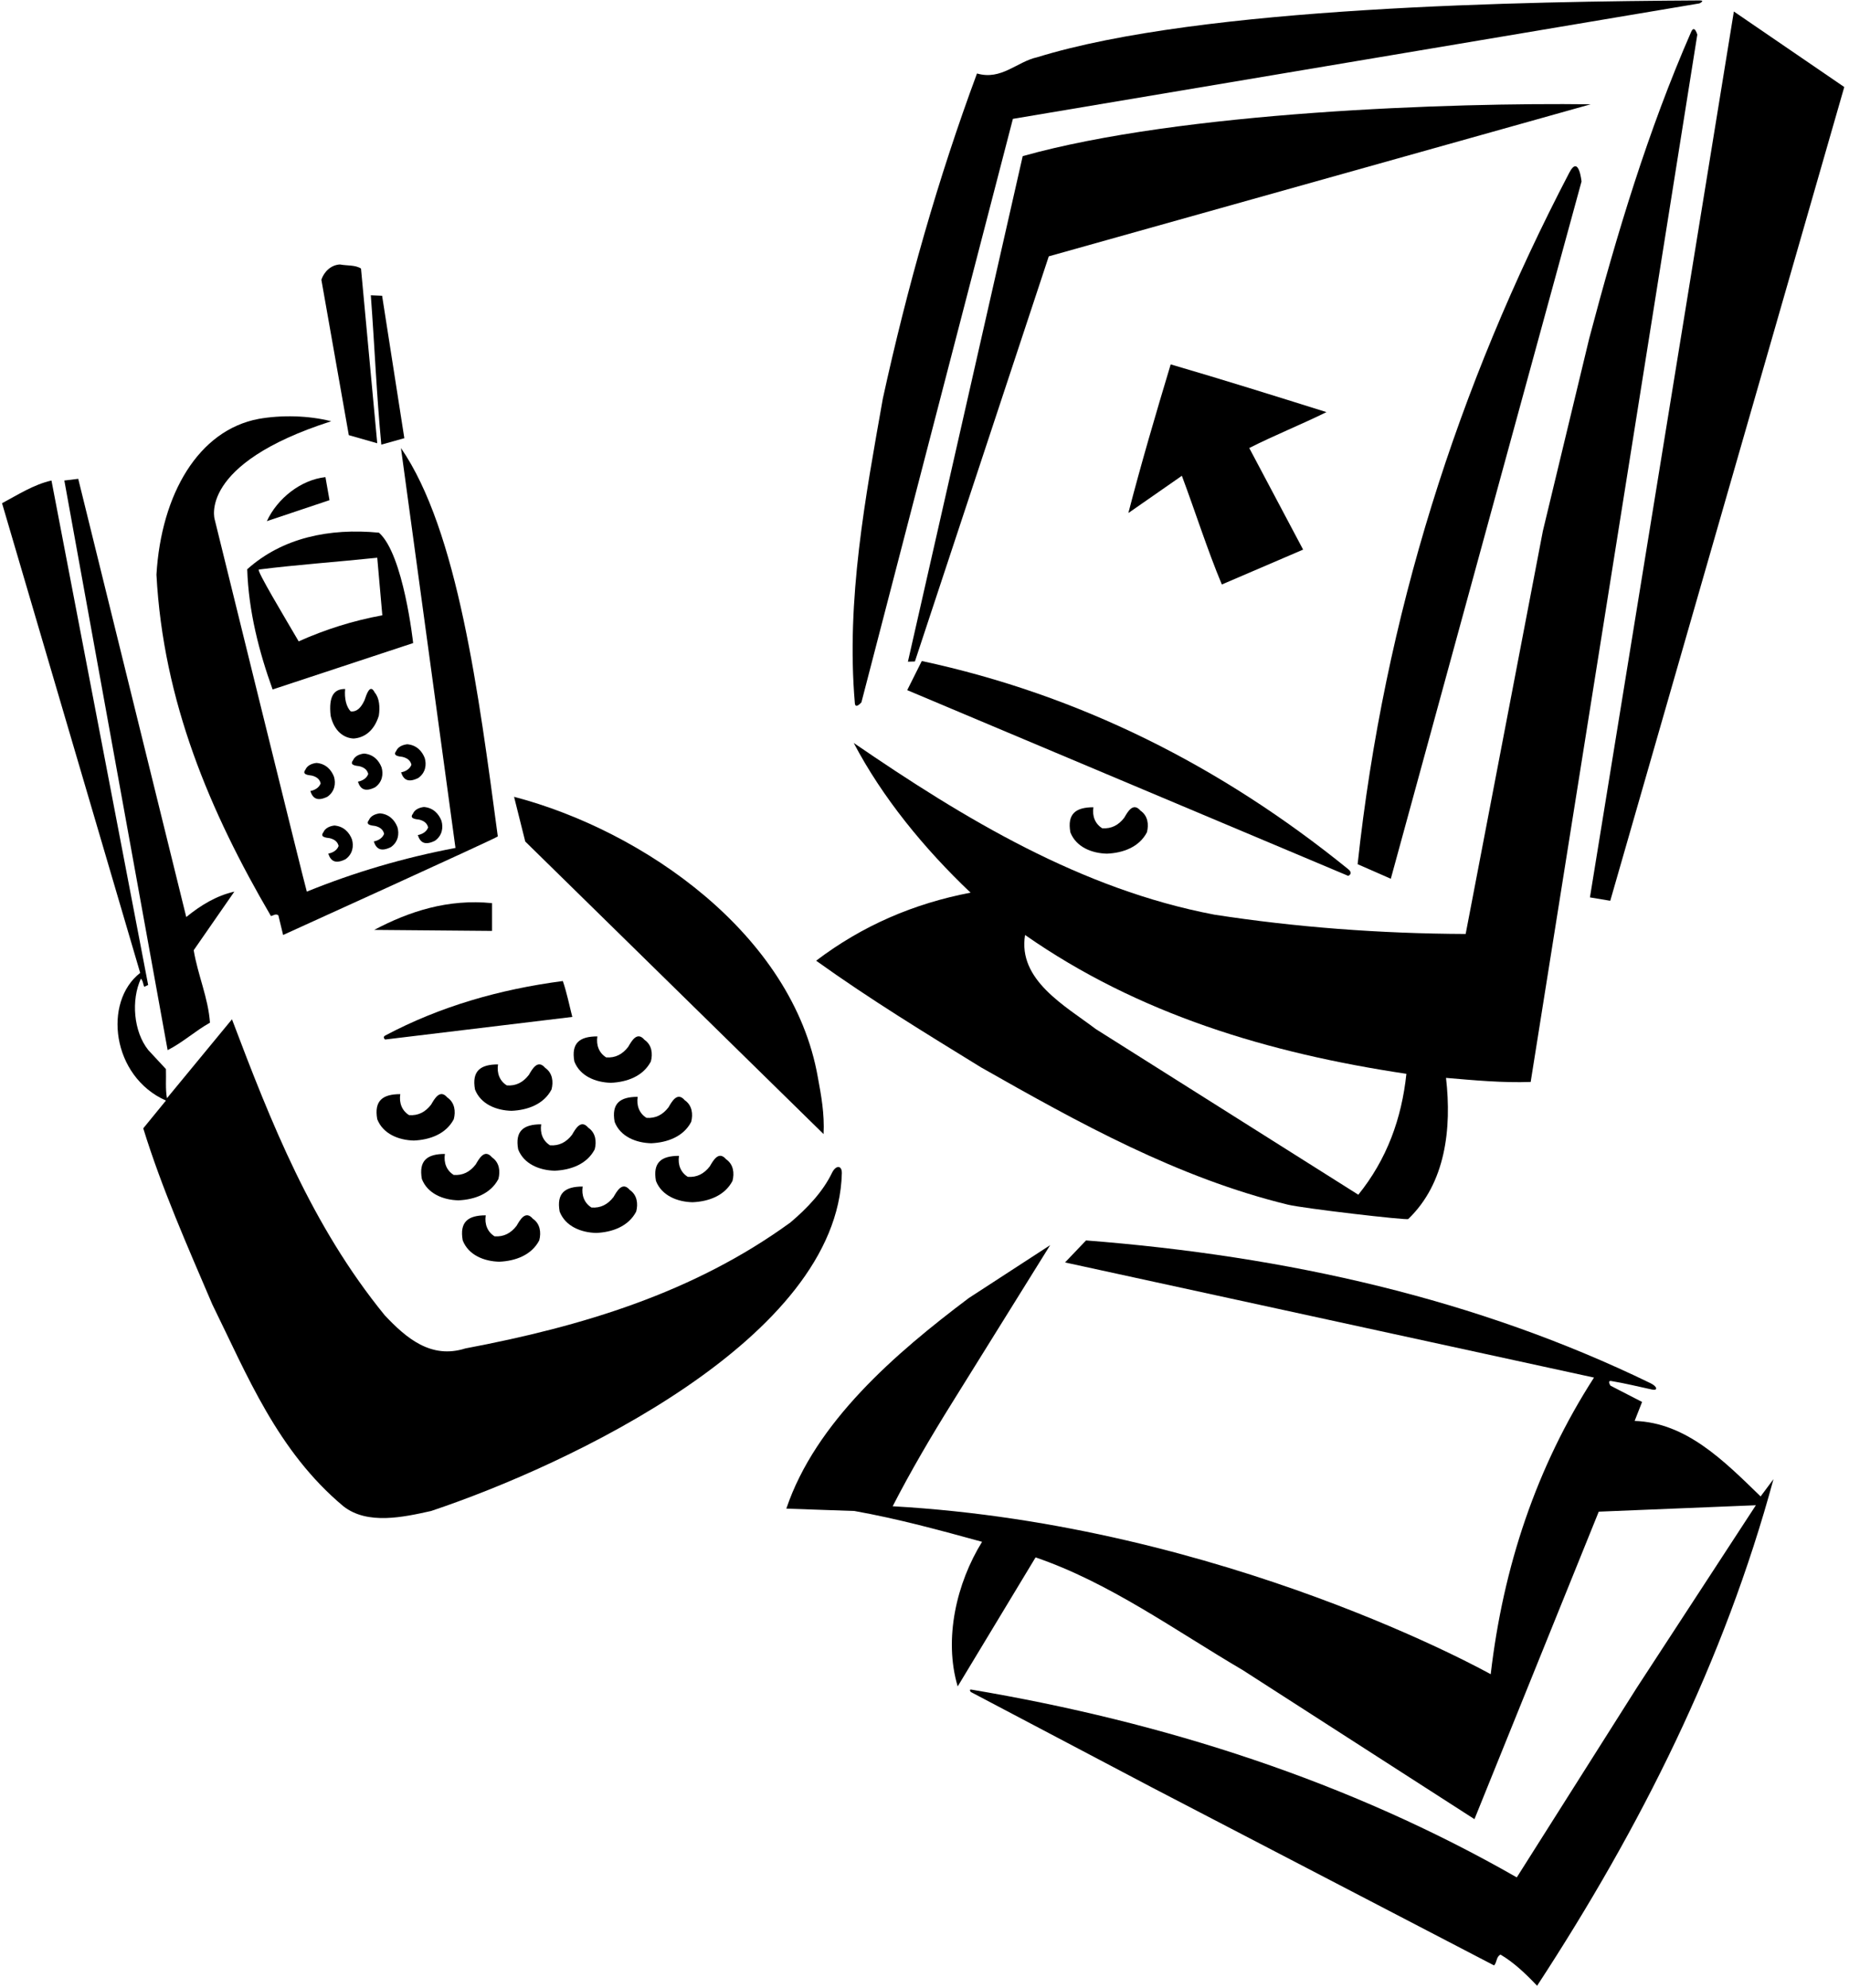 <?xml version="1.0" encoding="UTF-8"?>
<svg xmlns="http://www.w3.org/2000/svg" xmlns:xlink="http://www.w3.org/1999/xlink" width="546pt" height="587pt" viewBox="0 0 546 587" version="1.1">
<g id="surface1">
<path style=" stroke:none;fill-rule:nonzero;fill:rgb(0%,0%,0%);fill-opacity:1;" d="M 166.199 289.699 C 147.477 292.16 129.914 297.211 113.77 305.785 C 112.844 306.277 113.719 306.973 113.719 306.973 L 169 300.301 C 168.102 296.801 167.398 293.199 166.199 289.699 "/>
<path style=" stroke:none;fill-rule:nonzero;fill:rgb(0%,0%,0%);fill-opacity:1;" d="M 243.199 334.898 C 243.5 328.898 242.5 323.5 241.5 318.102 C 234.102 275.898 190 245.301 151.801 235.301 L 155.102 248.5 L 243.199 334.898 "/>
<path style=" stroke:none;fill-rule:nonzero;fill:rgb(0%,0%,0%);fill-opacity:1;" d="M 110.5 274.602 L 145.301 274.898 L 145.301 266.699 C 132.301 265.398 120.898 269.102 110.5 274.602 "/>
<path style=" stroke:none;fill-rule:nonzero;fill:rgb(0%,0%,0%);fill-opacity:1;" d="M 169.602 313.449 C 171.301 317.852 176 319.648 180.398 319.75 C 185.102 319.551 189.898 317.852 192.199 313.449 C 192.801 311.148 192.5 308.551 190.301 307.051 C 188.102 304.449 186.5 307.449 185.5 309.148 C 183.801 311.352 181.699 312.449 179 312.25 C 176.898 310.949 176 308.648 176.398 306.051 C 171.176 306.051 168.625 307.984 169.602 313.449 "/>
<path style=" stroke:none;fill-rule:nonzero;fill:rgb(0%,0%,0%);fill-opacity:1;" d="M 380.262 355.727 C 384.902 356.859 415.406 360.398 415.84 359.984 C 426.852 349.434 428.73 333.312 427 318.301 C 435.199 319 443.699 319.801 452 319.5 L 501.203 10.234 C 501.203 10.234 500.367 7.176 499.383 9.43 C 486.668 38.516 477.469 68.992 469.301 99.898 L 455.602 156.801 L 432.801 275.801 C 407.301 275.699 382.602 273.801 358.602 270.102 C 319.199 262.602 284.801 241.801 252.102 219.398 C 260.5 235.398 272.801 250.5 286.602 263.602 C 269.898 266.801 254.699 273.301 241 283.699 C 256.898 295.102 273.301 305.102 289.699 315.199 C 318.66 331.648 347.777 347.793 380.262 355.727 Z M 302.699 276.102 C 336.199 299.5 374.602 311 415.301 317.102 C 413.898 330.398 409.5 342.398 401.102 352.801 L 323.602 303.898 C 314.5 297 300.5 289.398 302.699 276.102 "/>
<path style=" stroke:none;fill-rule:nonzero;fill:rgb(0%,0%,0%);fill-opacity:1;" d="M 122.199 336.801 C 126.898 336.602 131.699 334.898 134 330.5 C 134.602 328.199 134.301 325.602 132.102 324.102 C 129.898 321.5 128.301 324.5 127.301 326.199 C 125.602 328.398 123.5 329.5 120.801 329.301 C 118.699 328 117.801 325.699 118.199 323.102 C 112.977 323.102 110.426 325.035 111.398 330.5 C 113.102 334.898 117.801 336.699 122.199 336.801 "/>
<path style=" stroke:none;fill-rule:nonzero;fill:rgb(0%,0%,0%);fill-opacity:1;" d="M 175.613 339.41 C 176.215 337.113 175.914 334.512 173.715 333.012 C 171.512 330.41 169.914 333.41 168.914 335.113 C 167.215 337.312 165.113 338.41 162.414 338.211 C 160.312 336.91 159.414 334.613 159.812 332.012 C 154.59 332.012 152.035 333.945 153.012 339.41 C 154.715 343.812 159.414 345.613 163.812 345.711 C 168.512 345.512 173.312 343.812 175.613 339.41 "/>
<path style=" stroke:none;fill-rule:nonzero;fill:rgb(0%,0%,0%);fill-opacity:1;" d="M 147.438 372.586 C 152.137 372.387 156.938 370.688 159.238 366.285 C 159.84 363.988 159.539 361.387 157.34 359.887 C 155.137 357.285 153.539 360.285 152.539 361.988 C 150.84 364.188 148.738 365.285 146.039 365.086 C 143.938 363.785 143.039 361.488 143.438 358.887 C 138.215 358.887 135.66 360.82 136.637 366.285 C 138.34 370.688 143.039 372.488 147.438 372.586 "/>
<path style=" stroke:none;fill-rule:nonzero;fill:rgb(0%,0%,0%);fill-opacity:1;" d="M 135.375 354.461 C 140.074 354.262 144.875 352.562 147.176 348.16 C 147.777 345.863 147.477 343.262 145.277 341.762 C 143.074 339.16 141.477 342.16 140.477 343.863 C 138.777 346.062 136.676 347.16 133.977 346.961 C 131.875 345.66 130.977 343.363 131.375 340.762 C 126.152 340.762 123.598 342.695 124.574 348.16 C 126.277 352.562 130.977 354.363 135.375 354.461 "/>
<path style=" stroke:none;fill-rule:nonzero;fill:rgb(0%,0%,0%);fill-opacity:1;" d="M 140.262 321.727 C 141.965 326.125 146.664 327.926 151.062 328.023 C 155.762 327.824 160.562 326.125 162.863 321.727 C 163.465 319.426 163.164 316.824 160.965 315.324 C 158.762 312.727 157.164 315.727 156.164 317.426 C 154.465 319.625 152.363 320.727 149.664 320.523 C 147.562 319.227 146.664 316.926 147.062 314.324 C 141.84 314.324 139.285 316.258 140.262 321.727 "/>
<path style=" stroke:none;fill-rule:nonzero;fill:rgb(0%,0%,0%);fill-opacity:1;" d="M 254.375 207.391 L 299.102 35.102 L 501.836 1.004 C 501.836 1.004 503.684 0.117 501.836 0.129 C 450.867 0.426 354.895 1.891 306.301 16.898 C 300.301 18.199 295.699 23.801 288.5 21.699 C 277 52.699 267.898 84.801 260.699 117.699 C 255.605 146.562 249.801 177.031 252.434 207.672 C 252.59 209.516 254.375 207.391 254.375 207.391 "/>
<path style=" stroke:none;fill-rule:nonzero;fill:rgb(0%,0%,0%);fill-opacity:1;" d="M 302 46.102 L 268.102 195.398 L 270.164 195.336 L 309.699 75.699 L 469.699 30.801 C 428.727 30.277 348.93 32.953 302 46.102 "/>
<path style=" stroke:none;fill-rule:nonzero;fill:rgb(0%,0%,0%);fill-opacity:1;" d="M 463.422 50.961 C 430.496 114.031 408.824 181.77 400.898 255.199 L 410.699 259.5 L 467.016 53.598 C 467.016 53.598 466.23 45.57 463.422 50.961 "/>
<path style=" stroke:none;fill-rule:nonzero;fill:rgb(0%,0%,0%);fill-opacity:1;" d="M 475.5 266 L 544.602 25.699 L 512 3.398 L 469.5 265 L 475.5 266 "/>
<path style=" stroke:none;fill-rule:nonzero;fill:rgb(0%,0%,0%);fill-opacity:1;" d="M 345.699 107.602 C 341.301 122.199 336.898 137.199 333.199 151.5 L 349 140.5 C 353 151.199 356.5 162.301 360.801 172.602 L 384.801 162.301 L 368.898 132.301 C 376.398 128.5 384.199 125.398 391.699 121.699 C 376.398 116.898 361.102 112.102 345.699 107.602 "/>
<path style=" stroke:none;fill-rule:nonzero;fill:rgb(0%,0%,0%);fill-opacity:1;" d="M 316.074 245.785 C 317.777 250.188 322.477 251.988 326.875 252.086 C 331.574 251.887 336.375 250.188 338.676 245.785 C 339.277 243.488 338.977 240.887 336.777 239.387 C 334.574 236.785 332.977 239.785 331.977 241.488 C 330.277 243.688 328.176 244.785 325.477 244.586 C 323.375 243.285 322.477 240.988 322.875 238.387 C 317.652 238.387 315.098 240.32 316.074 245.785 "/>
<path style=" stroke:none;fill-rule:nonzero;fill:rgb(0%,0%,0%);fill-opacity:1;" d="M 398.109 256.66 C 360.379 226.062 318.586 205.168 272.199 195.199 L 267.898 203.801 L 398.121 258.645 C 398.121 258.645 399.746 257.988 398.109 256.66 "/>
<path style=" stroke:none;fill-rule:nonzero;fill:rgb(0%,0%,0%);fill-opacity:1;" d="M 111.898 157.301 C 97.199 155.898 83.398 158.801 73 168.102 C 73.398 180.5 76.5 192.5 80.5 203.602 L 122 189.898 C 122 189.898 119.164 163.664 111.898 157.301 Z M 88.199 189.398 C 84 182.199 75.621 168.285 76.441 168.18 C 87.602 166.773 99.848 165.91 111.398 164.699 L 112.898 181.699 C 104.199 183.301 96 185.898 88.199 189.398 "/>
<path style=" stroke:none;fill-rule:nonzero;fill:rgb(0%,0%,0%);fill-opacity:1;" d="M 78.801 153.898 L 97.301 147.699 L 96.102 140.898 C 88.801 141.699 81.898 147.199 78.801 153.898 "/>
<path style=" stroke:none;fill-rule:nonzero;fill:rgb(0%,0%,0%);fill-opacity:1;" d="M 111.398 130.898 L 106.602 79.301 C 104.898 78.199 102.5 78.5 100.398 78.102 C 97.801 78.199 95.699 80.199 94.898 82.602 L 103 128.5 L 111.398 130.898 "/>
<path style=" stroke:none;fill-rule:nonzero;fill:rgb(0%,0%,0%);fill-opacity:1;" d="M 97.633 211.355 C 98.703 216.055 101.664 217.977 104.434 218.086 C 107.391 217.871 110.414 216.055 111.863 211.355 C 112.242 208.902 112.051 206.125 110.664 204.523 C 109.281 201.746 108.273 204.949 107.645 206.766 C 106.574 209.113 105.254 210.289 103.551 210.074 C 102.23 208.688 101.664 206.23 101.914 203.453 C 98.625 203.453 97.02 205.52 97.633 211.355 "/>
<path style=" stroke:none;fill-rule:nonzero;fill:rgb(0%,0%,0%);fill-opacity:1;" d="M 82.199 270.301 L 83.602 276.102 C 83.602 276.102 146.398 247.602 147 247 C 141.355 204.922 135.199 156.699 118.398 132.301 L 134.5 250.398 C 119.199 253.301 104.602 257.602 90.602 263.301 C 90.398 263.102 63.398 153.398 63.398 153.398 C 63.398 153.398 58.312 137.051 97.801 124.398 C 91.199 122.699 83.199 122.5 76.398 123.699 C 58.633 127.008 47.602 145.883 46.199 169.699 C 48.199 207.199 62 239.699 80 270.5 C 80.699 270.398 81.398 269.699 82.199 270.301 "/>
<path style=" stroke:none;fill-rule:nonzero;fill:rgb(0%,0%,0%);fill-opacity:1;" d="M 482.699 419.602 L 484.898 414 L 475.57 409.191 C 475.57 409.191 474.508 407.605 475.809 407.82 C 479.805 408.477 483.809 409.465 487.832 410.336 C 489.648 410.727 489.387 409.434 487.422 408.477 C 436.281 383.609 380.113 370.922 320.699 366.301 L 314.5 372.801 L 470.699 406.801 C 453.699 433.199 443.898 462.602 440.199 494.402 C 440.199 494.402 361.836 450.336 263.602 444.801 C 269 434.301 275 424.102 281.301 414 L 310.102 367.699 L 286.102 383.301 C 264.301 399.699 240.801 420 232.199 445.5 L 252.301 446.199 C 265.199 448.5 277.602 451.898 290 455.301 C 282.5 467.398 278.602 483.898 282.801 498 C 290.5 485.301 298.102 472.602 305.801 459.898 C 327.699 467.398 346.898 481.398 367 493.199 L 435.398 537.199 L 472.102 446.398 L 518.5 444.5 L 483.398 498.301 L 447.898 554.398 C 398.371 526.043 343.805 508.543 286.871 498.945 C 285.98 498.793 286.676 499.648 286.676 499.648 L 340.102 527.801 L 441.199 580.398 C 442.102 579.398 441.801 577.801 443.102 577.199 C 447 579.5 450.5 582.801 453.898 586.398 C 484.5 539.602 509.199 490.301 523.699 436.801 L 519.898 441.898 C 509 431.301 497.898 420.102 482.699 419.602 "/>
<path style=" stroke:none;fill-rule:nonzero;fill:rgb(0%,0%,0%);fill-opacity:1;" d="M 176.062 364.086 C 180.762 363.887 185.562 362.188 187.863 357.785 C 188.465 355.488 188.164 352.887 185.965 351.387 C 183.762 348.785 182.164 351.785 181.164 353.488 C 179.465 355.688 177.363 356.785 174.664 356.586 C 172.562 355.285 171.664 352.988 172.062 350.387 C 166.84 350.387 164.285 352.32 165.262 357.785 C 166.965 362.188 171.664 363.988 176.062 364.086 "/>
<path style=" stroke:none;fill-rule:nonzero;fill:rgb(0%,0%,0%);fill-opacity:1;" d="M 62 302 C 61.5 294.699 58.398 287.898 57.199 280.602 L 69.199 263.301 C 63.898 264.5 59.301 267.301 55 270.801 L 23.102 141.398 L 19 141.898 L 49.5 310.102 C 53.898 307.898 57.699 304.398 62 302 "/>
<path style=" stroke:none;fill-rule:nonzero;fill:rgb(0%,0%,0%);fill-opacity:1;" d="M 91.641 233.594 C 92.391 235.898 93.824 236.676 96.699 235.266 C 98.883 233.723 99.203 231.328 98.625 229.367 C 97.84 227.332 96.215 225.52 93.457 225.297 C 92.102 225.445 90.711 226.043 90.199 227.281 C 89.082 228.719 90.965 228.887 92.047 229.023 C 93.504 229.379 94.41 230.105 94.688 231.336 C 94.273 232.492 93.133 233.305 91.641 233.594 "/>
<path style=" stroke:none;fill-rule:nonzero;fill:rgb(0%,0%,0%);fill-opacity:1;" d="M 245.684 346.348 C 242.996 351.91 238.469 356.703 233.398 361 C 204.801 381.801 171.801 391.699 137.398 398.199 C 127.301 401.398 120 395.199 113.602 388.398 C 92 361.898 80 331.398 68.5 301 L 49.301 324.301 C 48.801 321.602 49.102 318.5 49 315.699 L 43.801 310.102 C 39.398 304.602 38.699 295.301 41.602 289 C 42.301 289.699 42.199 290.602 42.602 291.398 L 43.75 290.875 L 15.199 141.898 C 9.898 143.102 5.301 146.102 0.602 148.602 L 41.398 287.301 C 30.402 295.801 32.965 317.902 49 325 C 46.801 327.699 44.602 330.398 42.301 333.199 C 47.801 351 55.398 368.102 62.699 385.199 C 73 406.102 81.898 428.5 101.398 444.801 C 108.5 450.398 119.199 448 127.301 446.199 C 167.949 432.602 247.34 395.207 248.59 346.488 C 248.652 344.035 246.812 344.008 245.684 346.348 "/>
<path style=" stroke:none;fill-rule:nonzero;fill:rgb(0%,0%,0%);fill-opacity:1;" d="M 119.398 129.398 L 112.836 87.336 L 109.5 87.199 C 110.602 101.898 111.199 116.699 112.602 131.301 L 119.398 129.398 "/>
<path style=" stroke:none;fill-rule:nonzero;fill:rgb(0%,0%,0%);fill-opacity:1;" d="M 123.375 246.605 C 124.125 248.91 125.559 249.691 128.434 248.277 C 130.617 246.738 130.938 244.344 130.359 242.383 C 129.574 240.348 127.949 238.535 125.191 238.309 C 123.836 238.461 122.445 239.059 121.934 240.297 C 120.812 241.734 122.699 241.902 123.781 242.035 C 125.238 242.391 126.145 243.121 126.422 244.348 C 126.008 245.508 124.867 246.316 123.375 246.605 "/>
<path style=" stroke:none;fill-rule:nonzero;fill:rgb(0%,0%,0%);fill-opacity:1;" d="M 204.5 355.023 C 209.199 354.824 214 353.125 216.301 348.727 C 216.902 346.426 216.602 343.824 214.402 342.324 C 212.199 339.727 210.602 342.727 209.602 344.426 C 207.902 346.625 205.801 347.727 203.102 347.523 C 201 346.227 200.102 343.926 200.5 341.324 C 195.277 341.324 192.723 343.258 193.699 348.727 C 195.402 353.125 200.102 354.926 204.5 355.023 "/>
<path style=" stroke:none;fill-rule:nonzero;fill:rgb(0%,0%,0%);fill-opacity:1;" d="M 204.102 331.301 C 204.699 329 204.398 326.398 202.199 324.898 C 200 322.301 198.398 325.301 197.398 327 C 195.699 329.199 193.602 330.301 190.898 330.102 C 188.801 328.801 187.898 326.5 188.301 323.898 C 183.074 323.898 180.523 325.836 181.5 331.301 C 183.199 335.699 187.898 337.5 192.301 337.602 C 197 337.398 201.801 335.699 204.102 331.301 "/>
<path style=" stroke:none;fill-rule:nonzero;fill:rgb(0%,0%,0%);fill-opacity:1;" d="M 105.691 230.828 C 106.441 233.133 107.875 233.91 110.75 232.5 C 112.934 230.961 113.254 228.562 112.676 226.605 C 111.891 224.57 110.266 222.758 107.508 222.531 C 106.152 222.68 104.758 223.281 104.246 224.52 C 103.129 225.957 105.016 226.121 106.098 226.258 C 107.555 226.613 108.461 227.344 108.738 228.57 C 108.324 229.73 107.184 230.539 105.691 230.828 "/>
<path style=" stroke:none;fill-rule:nonzero;fill:rgb(0%,0%,0%);fill-opacity:1;" d="M 120.258 219.781 C 118.902 219.93 117.508 220.531 116.996 221.77 C 115.879 223.207 117.766 223.371 118.848 223.508 C 120.305 223.863 121.211 224.594 121.488 225.82 C 121.074 226.98 119.934 227.789 118.441 228.078 C 119.191 230.383 120.625 231.16 123.5 229.75 C 125.684 228.211 126.004 225.812 125.426 223.855 C 124.641 221.82 123.016 220.008 120.258 219.781 "/>
<path style=" stroke:none;fill-rule:nonzero;fill:rgb(0%,0%,0%);fill-opacity:1;" d="M 96.941 252.078 C 97.691 254.383 99.125 255.16 102 253.75 C 104.184 252.211 104.504 249.812 103.926 247.855 C 103.141 245.82 101.516 244.008 98.758 243.781 C 97.402 243.93 96.008 244.531 95.496 245.77 C 94.379 247.207 96.266 247.371 97.344 247.508 C 98.805 247.863 99.711 248.594 99.988 249.82 C 99.574 250.98 98.434 251.789 96.941 252.078 "/>
<path style=" stroke:none;fill-rule:nonzero;fill:rgb(0%,0%,0%);fill-opacity:1;" d="M 110.375 248.48 C 111.125 250.785 112.559 251.566 115.434 250.152 C 117.617 248.613 117.938 246.219 117.359 244.258 C 116.574 242.223 114.949 240.41 112.191 240.184 C 110.836 240.336 109.445 240.934 108.934 242.172 C 107.812 243.609 109.699 243.777 110.781 243.91 C 112.238 244.266 113.145 244.996 113.422 246.223 C 113.008 247.383 111.867 248.191 110.375 248.48 "/>
</g>
</svg>
